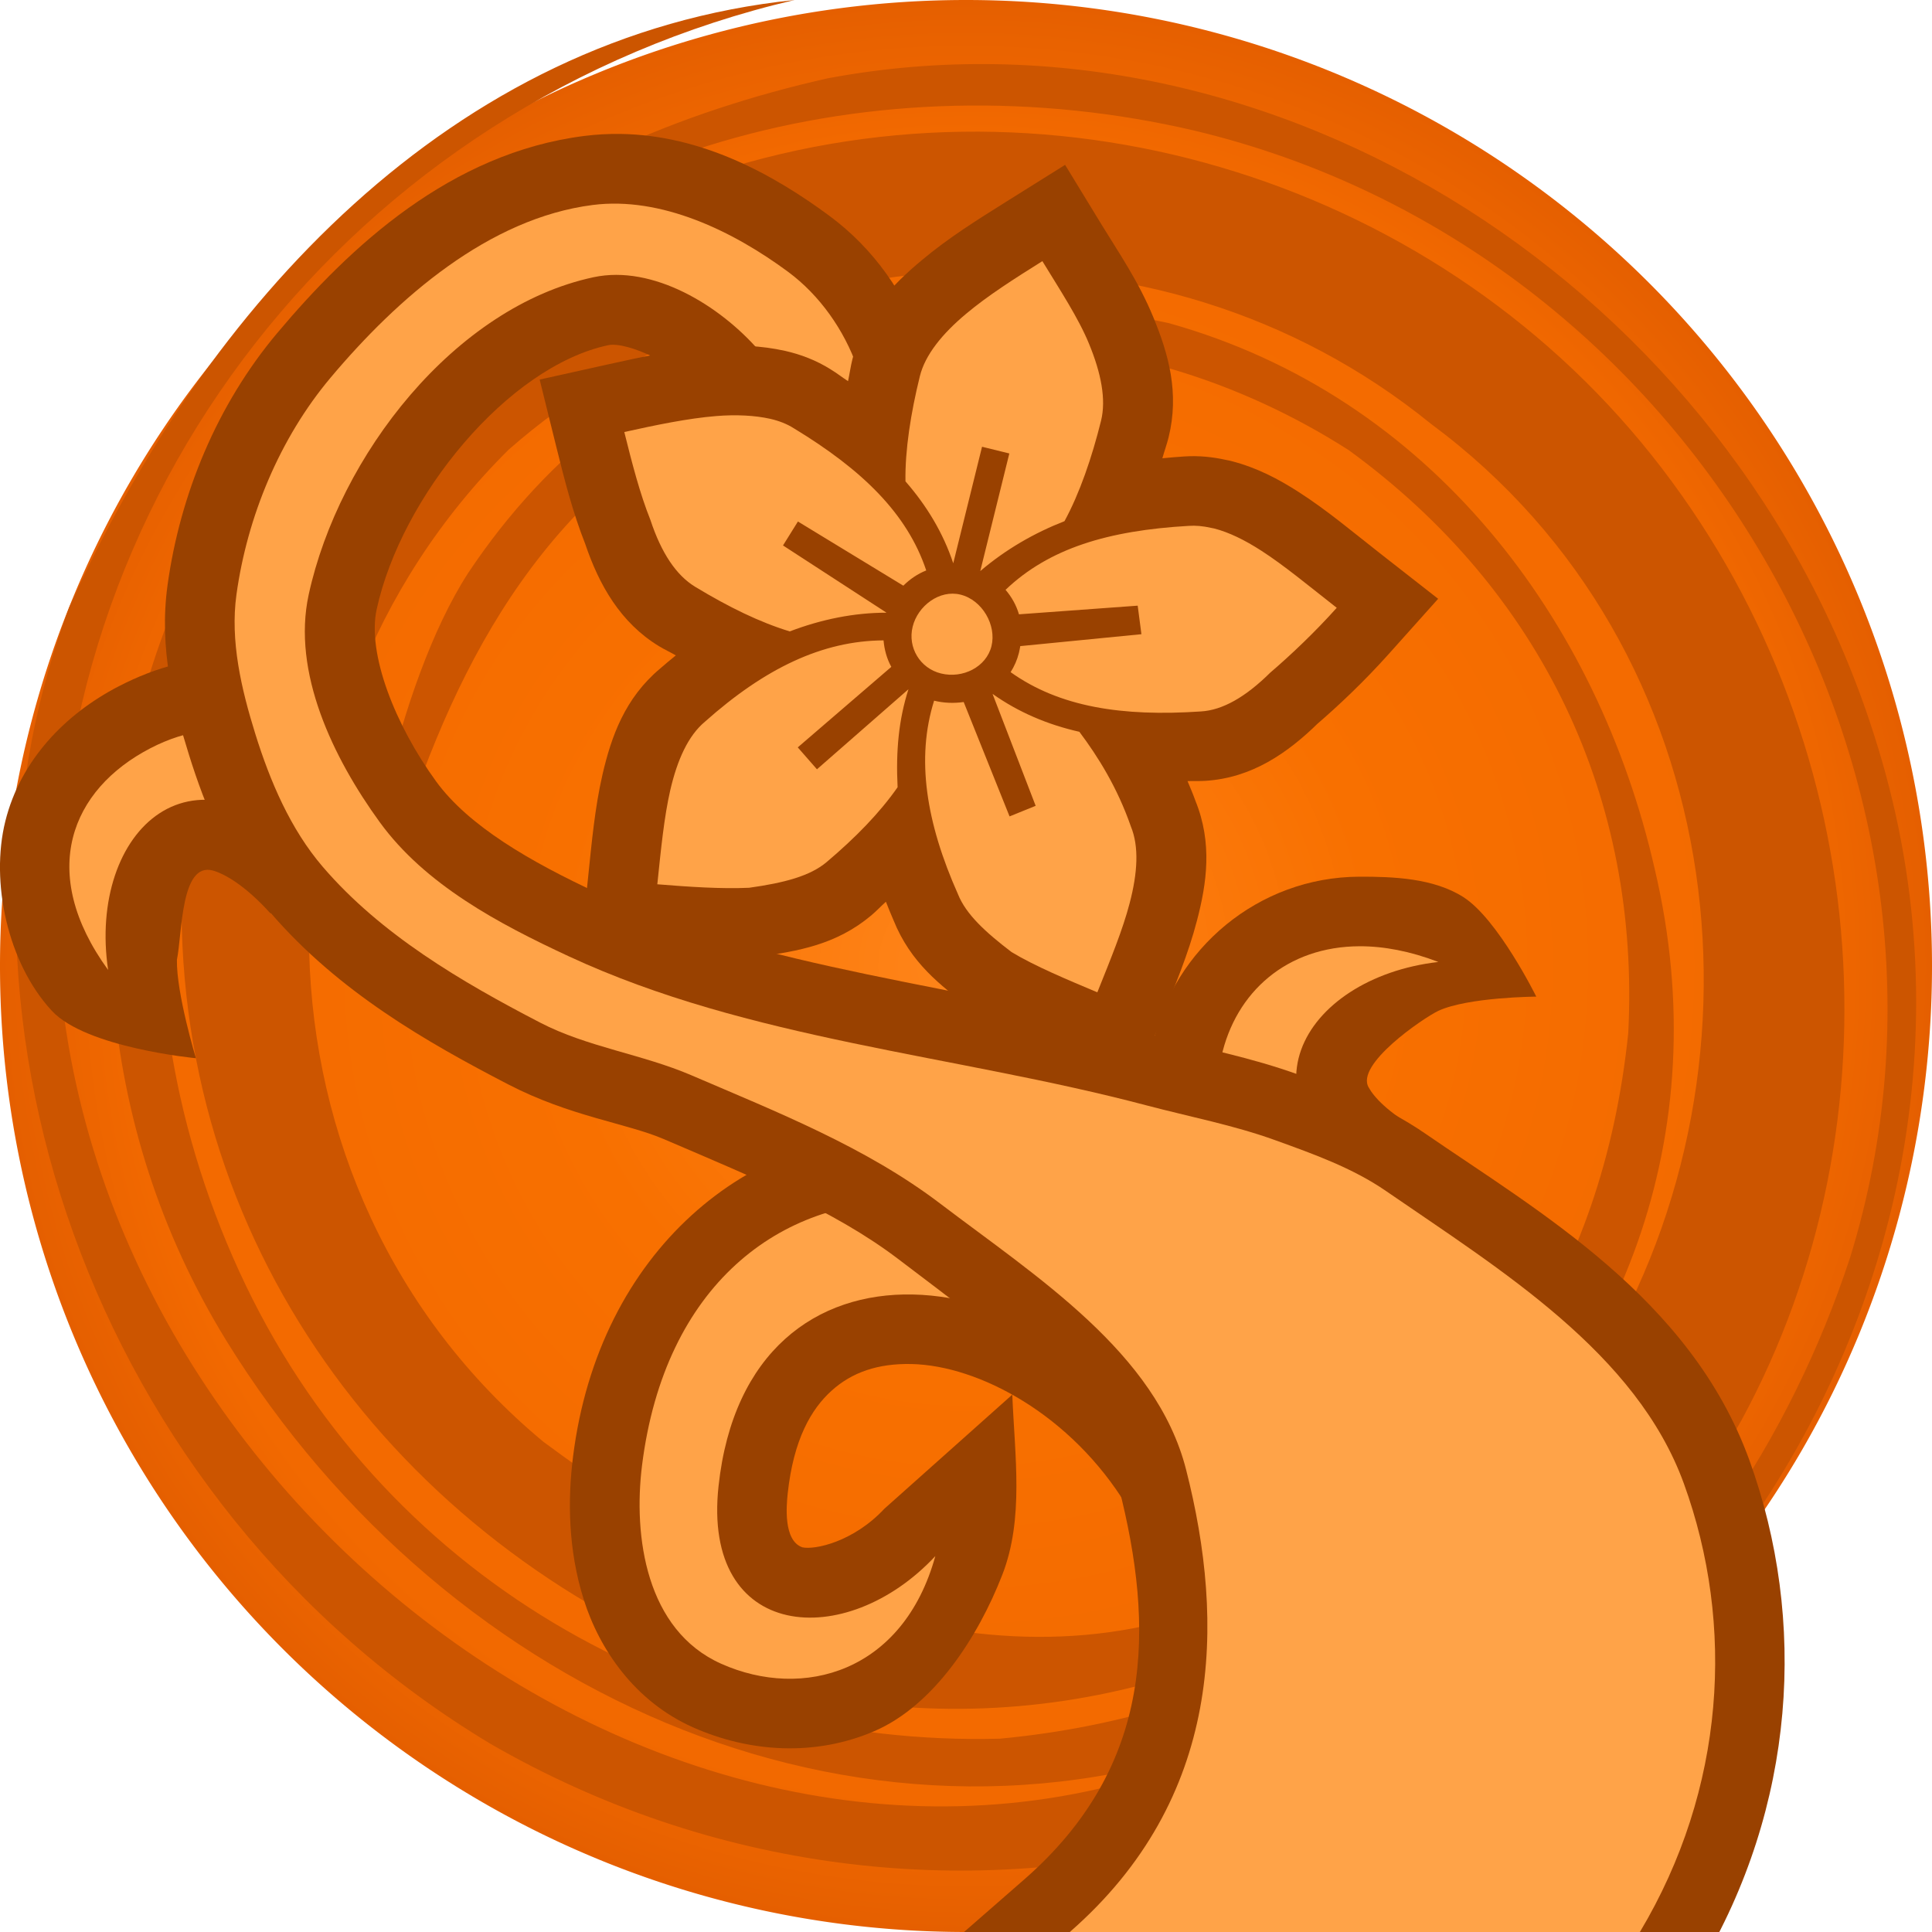 <svg height="500" viewBox="0 0 500 500" width="500" xmlns="http://www.w3.org/2000/svg" xmlns:xlink="http://www.w3.org/1999/xlink"><radialGradient id="a" cx="1362.729" cy="216.114" gradientTransform="matrix(1 -0 0 1 -112.729 33.894)" gradientUnits="userSpaceOnUse" r="250"><stop offset="0" stop-color="#ff851a"/><stop offset=".424" stop-color="#f87000"/><stop offset=".864" stop-color="#f26900"/><stop offset="1" stop-color="#e55f00"/></radialGradient><g transform="translate(-1000)"><path d="m1500 250a250 250 0 0 1 -250 250 250 250 0 0 1 -250-250 250 250 0 0 1 250-250 250 250 0 0 1 250 250z" fill="url(#a)" stroke-linecap="round" stroke-linejoin="round" stroke-width="1.002"/><path d="m1309.23 33.828c128.52 30.707 207.897 167.481 169.593 291.569-31.377 95.695-112.869 162.038-212.554 174.603 153.18-8.091 266.096-163.004 218.701-309.93-36.456-114.667-154.604-191.521-270.651-169.823-18.853 4.216-38.439 10.499-55.883 18.694-112.535 47.459-168.475 196.206-99.963 307.853 57.698 93.63 168.514 141.849 267.999 100.772-134.92 68.976-303.283-51.469-311.488-201.307-4.417-117.683 76.818-219.674 190.654-246.26-89.015 9.184-152.66 79.392-187.741 157.212-38.455 102.703 5.234 231.751 109.038 294.084 114.511 66.105 260.354 29.372 323.684-83.602 42.21-77.698 34.351-177.624-23.178-249.889-57.54-72.258-157.543-102.46-246.412-71.877-81.743 30.682-131.13 101.133-134.048 190.177.669 92.685 61.791 168.56 147.54 198.525 128.555 37.82 266.772-70.33 233.682-209.889-14.71-64.398-57.886-122.15-125.738-141.121-71.391-15.467-138.972 1.205-181.287 64.641-18.899 29.229-28.938 85.214-26.105 97.653m0 0c13.532-50.188 30.628-97.664 72.213-128.949 53.182-38.308 124.458-37.094 181.744-.48 50.146 36.48 75.484 90.377 72.356 150.917-6.667 64.044-38.404 109.833-91.64 141.008-63.902 34.561-135.38 4.832-189.126-35.284-78.871-65.486-79.748-186.672-8.974-256.761 63.737-55.942 167.021-64.892 238.717-6.651 78.816 58.353 90.305 169.041 40.972 246.624-35.227 56.419-88.457 87.601-152.558 93.632-81.949 2.183-160.666-41.915-196.869-120.938-36.206-79.025-22.577-164.332 26.873-227.661 49.432-63.309 138.349-86.746 220.45-67.542" fill="#c50"/></g><g fill="#994100"><path d="m236.016 292.911c-41.955-.929-81.012 30.626-87.711 84.053-1.409 11.246-1.289 24.117 2.766 36.992 4.054 12.875 13.168 26.334 28.244 33.061 14.637 6.531 31.668 7.596 46.986.992 15.319-6.604 26.802-24.242 33.111-40.498 5.627-14.496 3.207-30.679 2.568-46.579l-33.084 29.511c-8.048 8.63-18.069 10.715-21.262 9.998-4.995-1.781-4.07-11.01-3.779-13.91v-.008l.002-.006c1.519-14.047 6.105-21.874 11.369-26.619s11.965-7.078 20.676-6.889c17.421.378 41.313 13.108 55.68 36.66 17.82 1.495 34.571 1.971 32.166-15.84-8.543-31.879-24.686-61.956-87.732-80.918z"/><path d="m352.988 325.294c24.489-12.448 18.223-20.35 14.283-32.893-8.166-4.44-11.802-8.671-13.037-10.938-3.61-5.909 13.977-17.907 18.009-19.865 7.757-3.56 25.342-3.67 25.342-3.67s-9.901-20.068-18.896-25.779c-7.711-4.896-18.13-5.286-26.894-5.26-26.201.088-48.041 18.805-53.327 42.879-2.024 9.216-1.676 18.416.629 26.596 14.615 27.607 32.29 38.801 53.891 28.93z"/><path d="m60.752 171.018c-9.769-1.442-20.336 1.58-30.1 6.637-13.751 7.12-25.332 19.065-29.266 34.84-3.934 15.775.585 36.734 12.029 49.104 8.885 9.603 37.283 12.268 37.283 12.268s-5.082-16.834-4.912-25.483c1.402-6.872.948-25.382 9.326-23.086 2.767.774 8.136 3.618 14.797 10.992 21.977 5.197 33.618.274 29.455-20.121-8.779-15.006-11.524-29.948-38.613-45.15z"/></g><path d="m306.949 380.295c-34.633-56.778-113.452-65.4-120.988 4.286-4.37 40.123 32.956 42.957 56.101 18.137-8.318 30.104-34.243 37.308-55.413 27.862-19.466-8.686-22.795-32.932-20.484-51.377 5.847-46.631 35.694-69.044 69.454-68.296 2.556.056 5.133.272 7.725.593 51.686 31.497 56.281 49.762 63.606 68.794z" fill="#ffa348" stroke-width="36"/><path d="m316.424 291.483c-1.526-5.417-1.801-11.358-.374-17.854 3.729-16.981 17.067-28.676 35.804-28.739 6.247-.019 13.099 1.269 20.39 4.066-35.4 4.077-54.785 36.849-13.571 59.26-14.718-4.897-34.194-4.695-42.248-16.732z" fill="#ffa348" stroke-width="36"/><path d="m83.268 224.224c-33.002-36.537-60.594-9.008-55.287 26.798-18.352-25.272-9.64-46.721 10.947-57.382 9.607-4.976 18.713-5.791 27.142-3.723 8.348 4.591 11.47 22.86 17.198 34.306z" fill="#ffa348" stroke-width="36"/><path d="m160.461 34.663c-3.042-.04-6.138.126-9.285.525-34.555 4.383-60.63 28.627-79.443 51.023-15.614 18.587-25.134 41.781-28.371 65.219-2.282 16.522 1.651 31.416 5.525 43.844 4.203 13.483 10.152 28.156 21.006 40.799 17.671 20.583 40.561 33.642 61.627 44.564 16.041 8.317 30.733 10.068 40.273 14.164 22.55 9.681 44.066 18.405 60.652 31.023 25.823 19.646 51.733 38.047 57.064 58.924 9.323 36.512 9.314 72.193-24.48 101.689l-36.16 31.562h205.744l5.238-8.764c24.941-41.716 27.896-90 12.854-131.428-15.221-41.918-54.778-64.411-83.822-84.418-11.248-7.748-22.891-11.677-32.703-15.227-12.626-4.568-24.554-6.771-34.857-9.494-52.011-13.746-103.877-17.684-146.555-37.51-17.502-8.13-33.515-17.381-41.928-28.965-10.582-14.571-17.857-33.022-15.363-44.477 6.369-29.249 33.942-62.836 59.904-68.375 4.875-1.04 18.419 5.05 25.539 13.279 8.11 9.372 12.187 24.669 14.896 43.174 2.95 36.594 12.69 59.788 25.932 90.275 6.908-12.357 16.742-23.485 20.724-37.07 4.986-17.011 3.368-34.334 3.217-53.084-.152-18.75-2.318-38.13-8.871-56.863-4.523-12.93-12.661-24.675-24.129-33.16-14.342-10.612-32.937-20.953-54.229-21.232z" fill="#994100"/><path d="m66.07 189.917c-3.606-11.569-6.536-24.02-4.878-36.024 2.789-20.191 11.212-40.496 24.323-56.103 17.439-20.76 41.028-41.333 67.925-44.745 17.668-2.241 36.226 6.727 50.543 17.32 8.151 6.031 14.497 15.063 17.845 24.634 11.276 32.234 7.734 69.893 4.722 102.339-13.238-30.296-5.886-78.603-30.018-106.492-10.244-11.839-27.594-22.372-42.905-19.106-35.987 7.677-65.908 46.195-73.738 82.149-4.375 20.092 6.304 42.247 18.387 58.885 11.748 16.176 30.778 26.289 48.909 34.711 46.687 21.688 99.768 25.434 149.539 38.588 11.128 2.941 22.509 5.103 33.332 9.018 9.868 3.57 19.974 7.171 28.616 13.124 29.671 20.439 64.818 41.873 77.115 75.739 13.266 36.534 10.753 79.021-11.384 116.046h-147.537c39.589-34.553 40.262-79.842 30.083-119.705-7.727-30.26-38.75-49.885-63.606-68.794-19.238-14.636-42.238-23.703-64.449-33.239-12.677-5.443-26.841-7.253-39.089-13.603-20.48-10.618-41.228-22.807-56.255-40.31-8.384-9.766-13.649-22.143-17.48-34.43z" fill="#ffa348" stroke-width="36"/><path d="m275.648 42.664-15.434 9.66c-7.257 4.543-14.775 9.241-21.658 15.016-7.92 6.607-15.134 14.222-17.971 25.703-.458 1.852-.71 3.735-1.113 5.6-1.504-.982-2.87-2.06-4.424-3.006-3.823-2.423-7.892-3.922-11.746-4.803l-.031-.008-.029-.006c-6.307-1.417-12.693-1.638-19.416-1.08-8.891.728-17.649 2.604-26.16 4.494l-18.004 3.998 4.434 17.902c2.007 8.102 4.139 16.484 7.344 24.592 3.595 10.659 9.132 20.42 19.068 26.484l.031.019.033.019c1.464.885 2.89 1.536 4.34 2.363-1.37 1.123-2.743 2.236-4.09 3.428-9.099 7.637-12.622 17.577-14.902 27.436l-.004.021-.004.019c-1.967 8.594-2.747 17.248-3.703 26.48l-1.896 18.312 18.352 1.482c8.426.68 17.198 1.34 26.004.945l.852-.039.842-.117c10.185-1.427 20.031-3.073 29.078-10.635l.037-.031.039-.033c1.343-1.135 2.471-2.354 3.758-3.508.638 1.601 1.269 3.203 1.973 4.799 4.435 11.035 12.198 16.87 19.633 22.541l.779.594.836.504c8 4.828 16.756 8.318 24.494 11.584l16.887 7.127 6.82-17.014c3.432-8.562 6.825-16.57 9.074-25.238 2.551-9.714 4.044-20.094-.398-31.037-.632-1.77-1.341-3.416-2.041-5.078 1.532-.062 3.009.031 4.555-.072 12.067-.719 21.451-7.23 29.508-15.201l-.945.871c5.951-5.101 12.67-11.473 18.916-18.451l12.826-14.332-15.15-11.85c-7.016-5.488-13.466-10.969-20.861-15.73l-.01-.006c-5.321-3.432-10.917-6.365-17.457-8.047l-.484-.125-1.363-.27.455.096c-3.388-.764-7.075-1.172-10.965-.895-1.872.111-3.701.293-5.537.463.508-1.822 1.159-3.582 1.613-5.422 2.836-11.48-.025-21.573-3.947-31.07-3.798-9.268-9.077-16.905-13.352-23.91z" fill="#994100"/><path d="m269.766 67.582c-7.188 4.5-14.154 8.939-19.668 13.569-6.343 5.29-10.692 10.764-12.037 16.209-2.352 9.519-3.86 19.162-3.727 27.215 5.548 6.353 9.764 13.375 12.366 21.205l7.452-30.162 7.062 1.739-7.52 30.436c6.637-5.638 13.916-9.829 21.796-12.916 3.878-7.106 7.093-16.413 9.464-26.009 1.345-5.445.035-12.271-3.116-19.899-2.725-6.659-7.569-14.006-12.072-21.386zm-70.472 40.8c-3.86-.868-8.818-1.133-13.99-.703-7.221.59-15.396 2.275-23.736 4.127 2.017 8.143 4.083 16.09 6.75 22.731 2.82 8.548 6.66 14.315 11.568 17.31 8.81 5.328 16.761 9.198 24.501 11.561 8.272-3.157 16.764-4.847 25.045-4.844l-26.791-17.402 3.862-6.196 27.279 16.608c1.71-1.698 3.715-3.074 5.927-3.942-4.927-14.76-16.616-26.075-34.242-36.774-1.797-1.149-3.848-1.945-6.172-2.476zm114.062 28.216c-2.011-.454-3.922-.634-5.745-.501-20.901 1.21-36.107 5.818-47.374 16.548 1.584 1.844 2.796 4.013 3.47 6.34l30.728-2.239.964 7.385-31.353 3.083c-.106.597-.202 1.155-.347 1.743-.445 1.802-1.195 3.487-2.15 4.997 12.632 9.012 28.821 11.545 49.222 10.169 5.615-.321 11.573-3.715 17.963-10.037 5.386-4.616 11.64-10.556 17.216-16.787-7.29-5.702-13.569-10.946-19.53-14.783-4.272-2.756-8.355-4.759-12.191-5.745zm-64.788 17.288c-5.414-1.333-11.036 2.892-12.372 8.297-1.336 5.406 1.916 10.777 7.33 12.111 5.65 1.391 11.736-1.681 13.072-7.086 1.336-5.406-2.38-11.931-8.029-13.322zm-19.907 11.844c-15.838.089-30.713 7.23-46.243 21.066-4.301 3.595-7.124 9.798-8.961 17.739-1.576 6.884-2.383 15.038-3.344 24.317 8.284.669 16.469 1.23 23.75.904 9.14-1.281 15.731-3.024 20.032-6.619 7.575-6.404 13.769-12.774 18.404-19.403-.47-9.383.288-17.507 2.812-25.362l-23.682 20.721-4.967-5.67 24.211-20.84c-1.153-2.071-1.808-4.476-2.011-6.853zm28.211 13.846 11.156 28.969-6.754 2.741-11.873-29.602c-2.547.37-5.184.261-7.616-.338l-.039-.011c-4.687 14.927-2.116 31.476 6.185 50.101 2.084 5.209 7.107 9.812 13.866 14.967 6.049 3.651 14.39 7.118 22.192 10.411 3.472-8.661 6.594-16.245 8.366-23.08 2.063-7.844 2.453-14.646.32-19.826-3.501-10.087-8.515-18.096-13.337-24.519-8.239-1.863-15.736-5.039-22.465-9.813z" fill="#ffa348" stroke-width="36"/></svg>